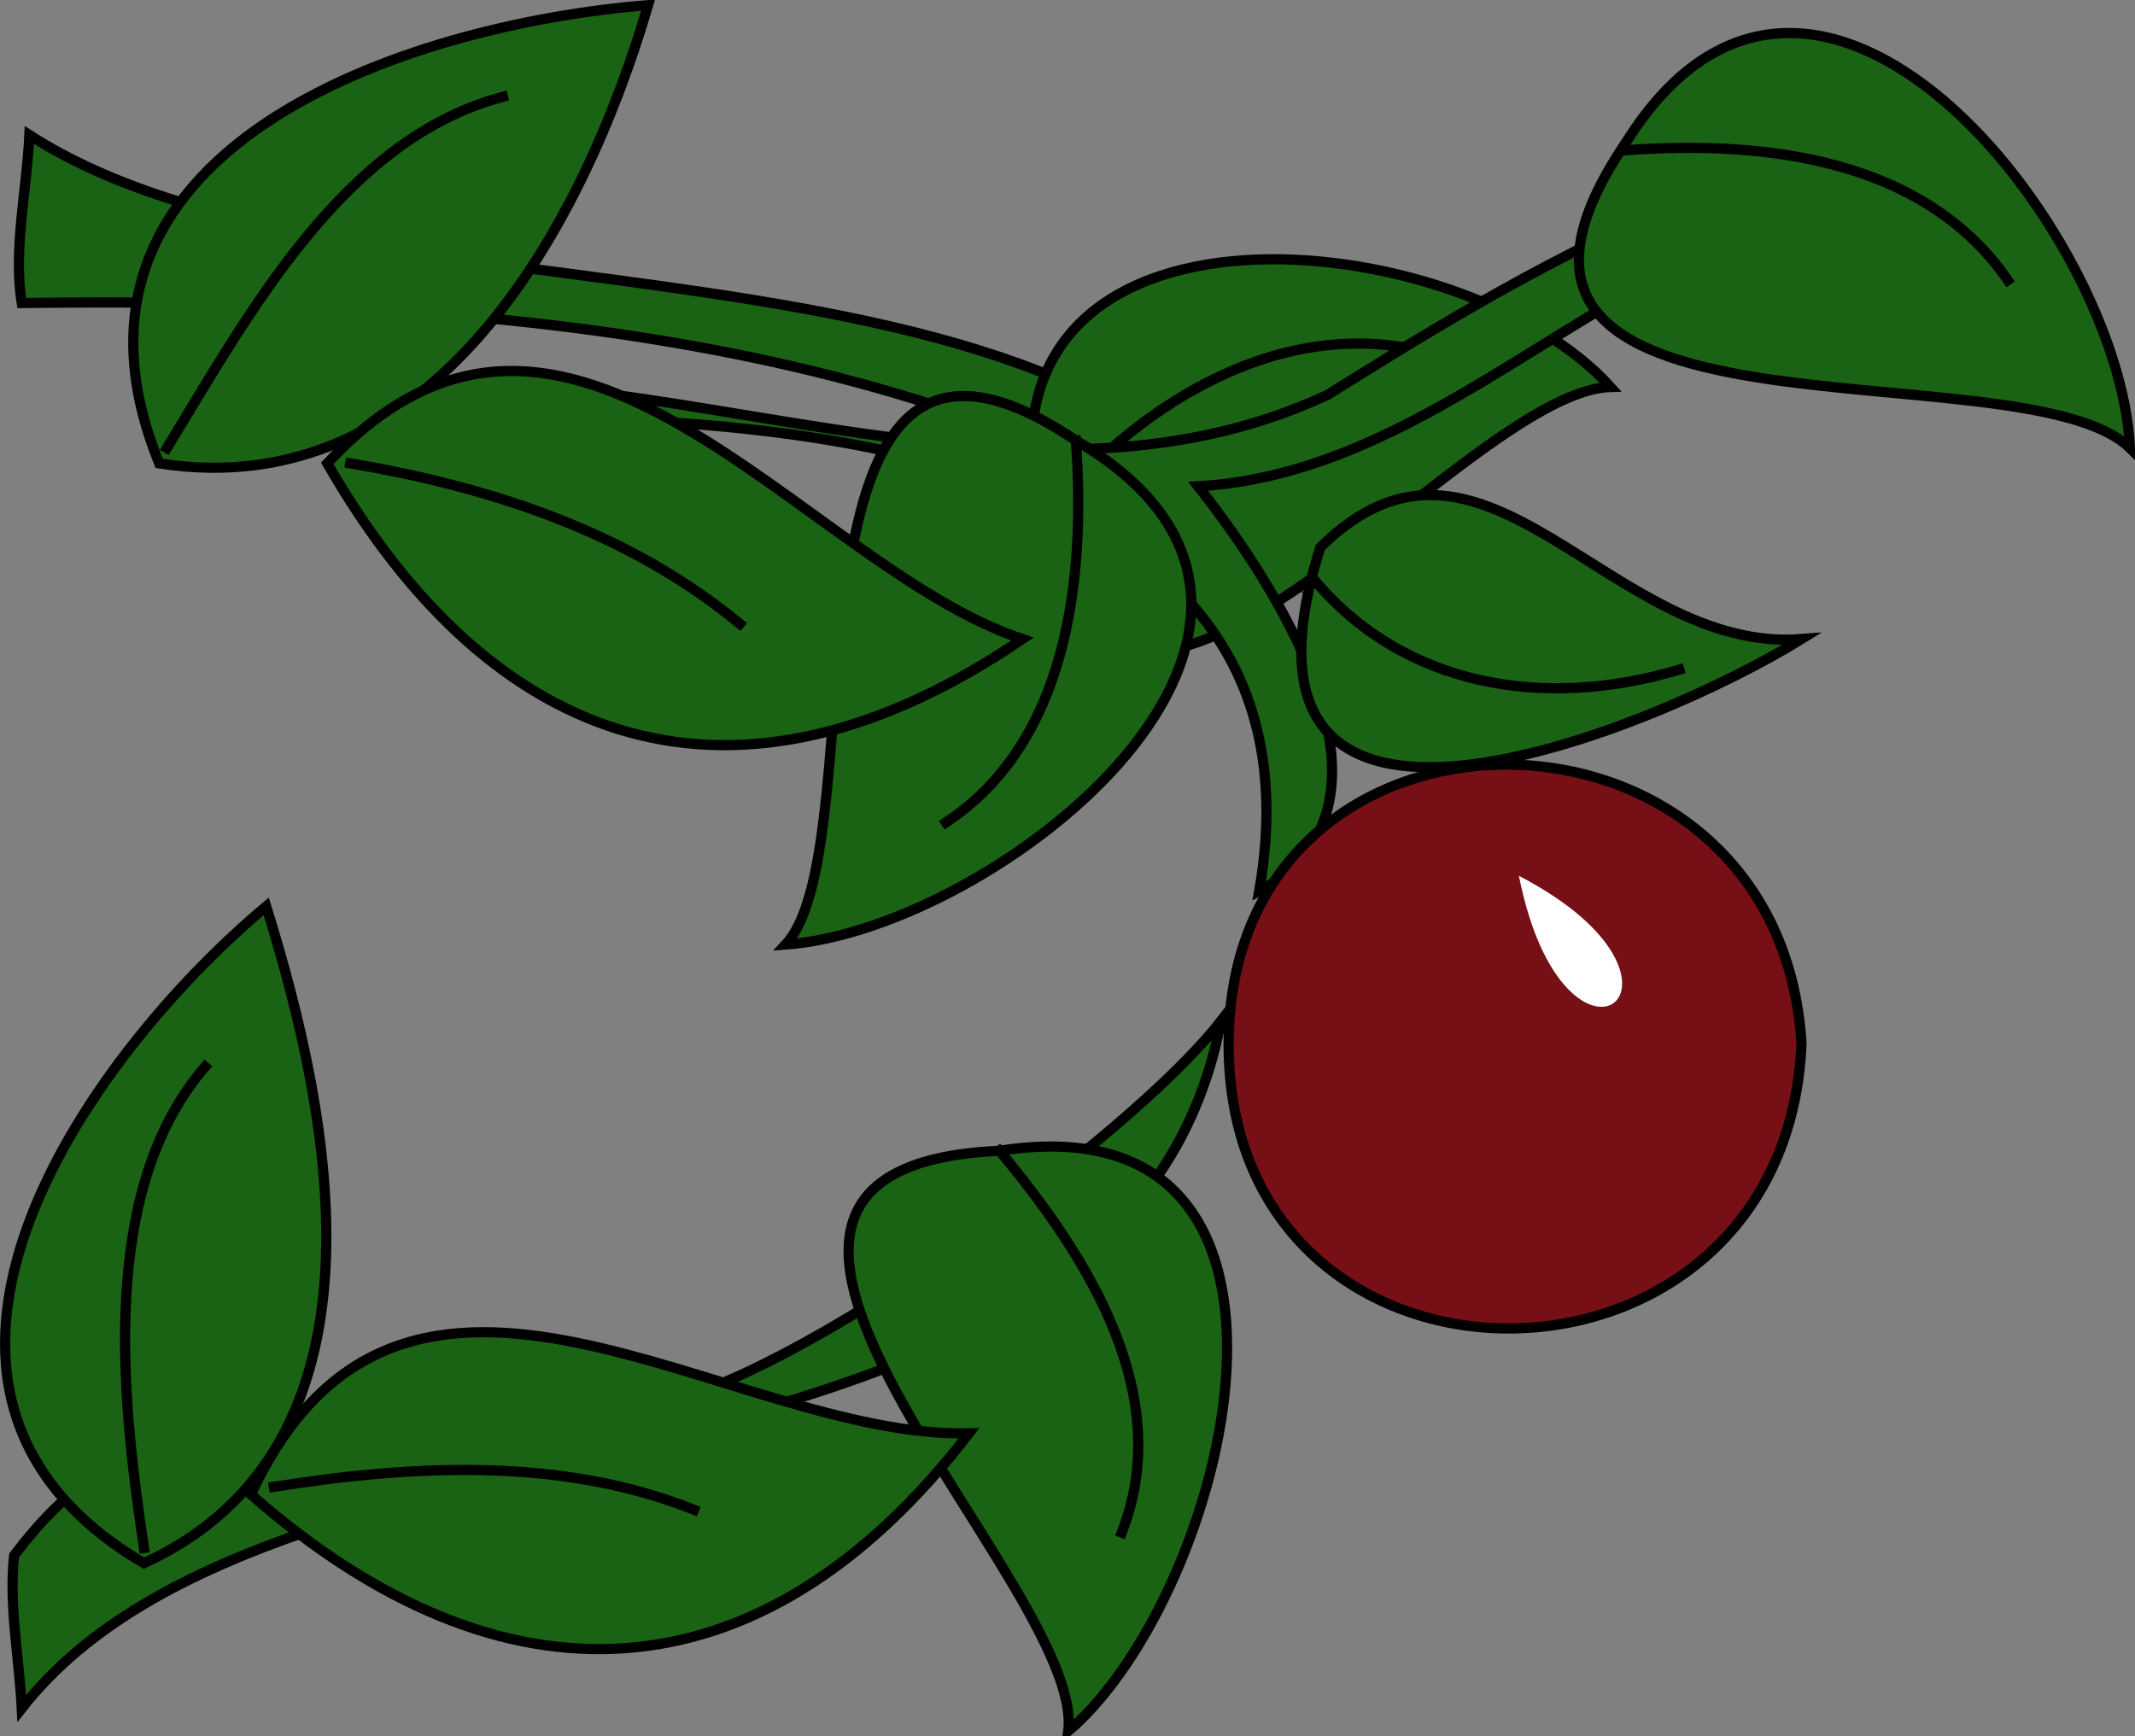 <svg xmlns="http://www.w3.org/2000/svg" xmlns:xlink="http://www.w3.org/1999/xlink" version="1.1" id="Layer_1" x="0px" y="0px" enable-background="new 0 0 822.05 841.89" xml:space="preserve" viewBox="305.87 335.49 209.63 170.5">
<rect x="305.87" y="335.49" width="209.63" height="170.5" fill="#808080" stroke="none"/>
<path fill-rule="evenodd" clip-rule="evenodd" fill="#1A6314" stroke="#000000" stroke-linecap="square" stroke-miterlimit="10" d="  M308.006,365.245c40.648-0.479,88.426,1.822,124.5,27c-18.722-37.078-92.085-23.044-123.75-43.5  C308.517,354.008,307.148,360.075,308.006,365.245z"/>
<path fill-rule="evenodd" clip-rule="evenodd" fill="#1A6314" stroke="#000000" stroke-linecap="square" stroke-miterlimit="10" d="  M407.756,385.495c6.512,37.235,41.28-11.54,56.25-12C449.369,357.245,401.12,352.564,407.756,385.495z"/>
<path fill="none" stroke="#000000" stroke-linecap="square" stroke-miterlimit="10" d="M408.506,386.245  c8.713-10.686,22.154-19.246,36-16.5"/>
<path fill-rule="evenodd" clip-rule="evenodd" fill="#1A6314" stroke="#000000" stroke-linecap="square" stroke-miterlimit="10" d="  M307.256,488.245c16.181-21.733,37.941-10.573,62.25-14.625c14.17-2.361,47.232-26.289,56.25-37.875  c-9.487,50.115-92.037,34.703-117.75,67.5C307.762,498.374,306.719,493.078,307.256,488.245z"/>
<path fill-rule="evenodd" clip-rule="evenodd" fill="#1A6314" stroke="#000000" stroke-linecap="square" stroke-miterlimit="10" d="  M436.256,374.245c-30.743,14.389-66.095-5.111-98.25-0.75c-0.25,1.25-0.5,2.5-0.75,3.75c33.453-2.227,100.607-2.126,92.25,45.75  c15.236-8.193,2.715-28.722-6-39.75c29.099-1.675,47.553-34.533,79.5-26.25C491.851,338.624,450.131,365.625,436.256,374.245z"/>
<path fill-rule="evenodd" clip-rule="evenodd" fill="#1A6314" stroke="#000000" stroke-linecap="square" stroke-miterlimit="10" d="  M435.506,389.245c16.085-15.952,28.499,10.451,47.25,9C468.781,406.923,424.037,425.628,435.506,389.245z"/>
<path fill="none" stroke="#000000" stroke-linecap="square" stroke-miterlimit="10" d="M434.756,392.245  c8.97,10.841,22.986,12.919,36,9"/>
<path fill-rule="evenodd" clip-rule="evenodd" fill="#1A6314" stroke="#000000" stroke-linecap="square" stroke-miterlimit="10" d="  M411.506,378.745c-30.947-20.895-19.189,39.46-28.5,49.5C403.818,426.742,441.894,396.562,411.506,378.745z"/>
<path fill="none" stroke="#000000" stroke-linecap="square" stroke-miterlimit="10" d="M411.506,378.745  c1.005,13.712-0.868,29.666-12.75,37.5"/>
<path fill-rule="evenodd" clip-rule="evenodd" fill="#770F16" d="M482.756,437.995c-1.627,37.258-56.307,37.268-56.25,0  C426.562,401.3,480.592,401.564,482.756,437.995z"/>
<path fill="none" stroke="#000000" stroke-linecap="square" stroke-miterlimit="10" d="M482.756,437.995  c-1.627,37.258-56.307,37.268-56.25,0C426.562,401.3,480.592,401.564,482.756,437.995z"/>
<path fill-rule="evenodd" clip-rule="evenodd" fill="#FFFFFF" d="M455.006,421.495C475.352,432.067,459.533,444.184,455.006,421.495  L455.006,421.495z"/>
<path fill-rule="evenodd" clip-rule="evenodd" fill="#1A6314" stroke="#000000" stroke-linecap="square" stroke-miterlimit="10" d="  M465.506,349.495c-21.533,31.794,38.844,19.596,49.5,30C514.026,358.168,483.954,320.021,465.506,349.495z"/>
<path fill="none" stroke="#000000" stroke-linecap="square" stroke-miterlimit="10" d="M465.506,350.245  c13.771-1.01,29.296,0.887,37.5,12.75"/>
<path fill-rule="evenodd" clip-rule="evenodd" fill="#1A6314" stroke="#000000" stroke-linecap="square" stroke-miterlimit="10" d="  M321.506,380.995c-12.574-30.874,24.242-43.108,48-45C363.078,357.92,348.285,385.162,321.506,380.995z"/>
<path fill="none" stroke="#000000" stroke-linecap="square" stroke-miterlimit="10" d="M322.256,379.495  c8.099-13.296,17.34-30.356,33-34.5"/>
<path fill-rule="evenodd" clip-rule="evenodd" fill="#1A6314" stroke="#000000" stroke-linecap="square" stroke-miterlimit="10" d="  M338.006,380.995c23.612-25.48,46.622,10.039,68.25,17.25C378.176,417.326,354.332,409.397,338.006,380.995z"/>
<path fill="none" stroke="#000000" stroke-linecap="square" stroke-miterlimit="10" d="M340.256,380.995  c13.755,2.305,27.396,6.766,38.25,15.75"/>
<path fill-rule="evenodd" clip-rule="evenodd" fill="#1A6314" stroke="#000000" stroke-linecap="square" stroke-miterlimit="10" d="  M404.006,448.495c-37.638,1.688,8.548,42.777,6.75,57C426.53,492.026,438.689,443.083,404.006,448.495z"/>
<path fill="none" stroke="#000000" stroke-linecap="square" stroke-miterlimit="10" d="M404.006,448.495  c8.796,10.539,17.271,24.092,12,37.5"/>
<path fill-rule="evenodd" clip-rule="evenodd" fill="#1A6314" stroke="#000000" stroke-linecap="square" stroke-miterlimit="10" d="  M320.006,488.995c-28.667-16.832-5.97-49.44,12-64.5C338.515,445.378,344.991,477.482,320.006,488.995z"/>
<path fill="none" stroke="#000000" stroke-linecap="square" stroke-miterlimit="10" d="M320.006,487.495  c-2.271-15.146-4.353-35.249,6-47.25"/>
<path fill-rule="evenodd" clip-rule="evenodd" fill="#1A6314" stroke="#000000" stroke-linecap="square" stroke-miterlimit="10" d="  M330.506,482.245c14.968-32.223,46.853-5.523,70.5-6C380.504,502.875,355.114,503.852,330.506,482.245z"/>
<path fill="none" stroke="#000000" stroke-linecap="square" stroke-miterlimit="10" d="M332.756,481.495  c13.722-2.182,28.329-2.919,41.25,2.25"/>
</svg>